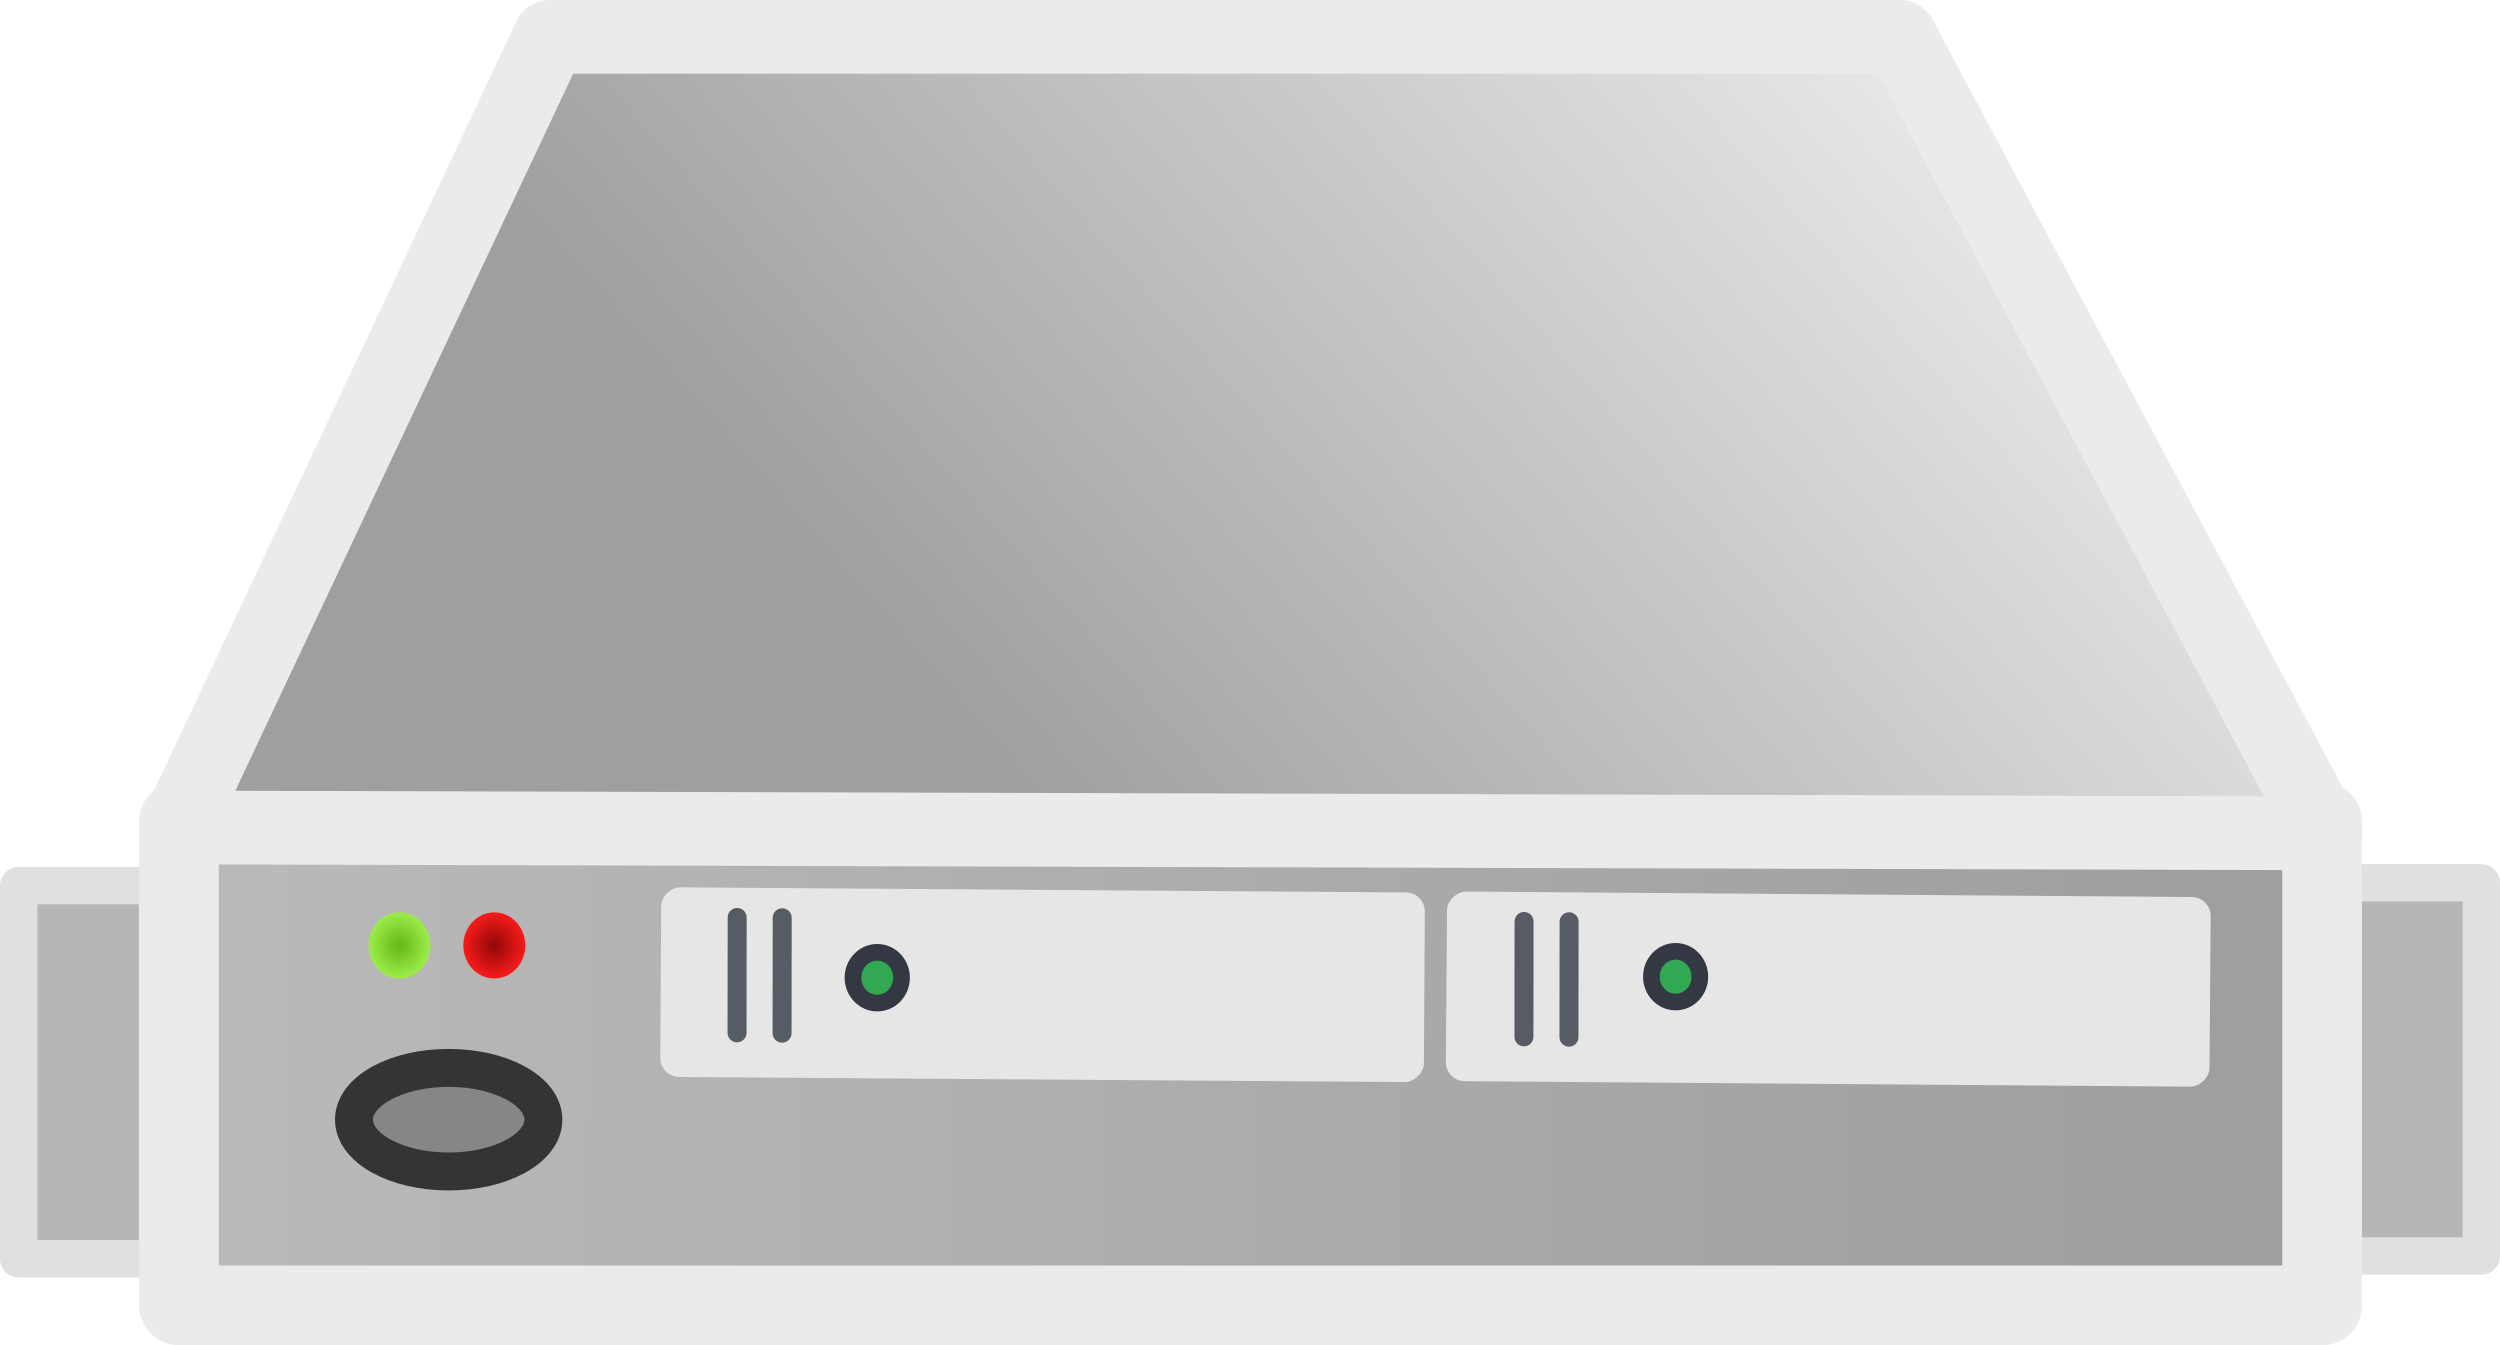 <?xml version="1.0" encoding="UTF-8" standalone="no"?>
<!-- Created with Inkscape (http://www.inkscape.org/) -->

<svg
   width="166.612mm"
   height="89.652mm"
   viewBox="0 0 166.612 89.652"
   version="1.1"
   id="svg1"
   inkscape:version="1.3.2 (091e20e, 2023-11-25, custom)"
   sodipodi:docname="SingleServer.svg"
   xmlns:inkscape="http://www.inkscape.org/namespaces/inkscape"
   xmlns:sodipodi="http://sodipodi.sourceforge.net/DTD/sodipodi-0.dtd"
   xmlns:xlink="http://www.w3.org/1999/xlink"
   xmlns="http://www.w3.org/2000/svg"
   xmlns:svg="http://www.w3.org/2000/svg">
  <sodipodi:namedview
     id="namedview1"
     pagecolor="#505050"
     bordercolor="#ffffff"
     borderopacity="1"
     inkscape:showpageshadow="0"
     inkscape:pageopacity="0"
     inkscape:pagecheckerboard="1"
     inkscape:deskcolor="#505050"
     inkscape:document-units="mm"
     inkscape:zoom="1.42"
     inkscape:cx="296.12676"
     inkscape:cy="156.69014"
     inkscape:window-width="1920"
     inkscape:window-height="1057"
     inkscape:window-x="-8"
     inkscape:window-y="-8"
     inkscape:window-maximized="1"
     inkscape:current-layer="g27" />
  <defs
     id="defs1">
    <linearGradient
       id="linearGradient1"
       inkscape:collect="always">
      <stop
         style="stop-color:#9f9f9f;stop-opacity:1;"
         offset="0"
         id="stop1" />
      <stop
         style="stop-color:#ebebeb;stop-opacity:1;"
         offset="1"
         id="stop2" />
    </linearGradient>
    <linearGradient
       id="linearGradient90"
       inkscape:collect="always">
      <stop
         style="stop-color:#bbbbbb;stop-opacity:1;"
         offset="0"
         id="stop90" />
      <stop
         style="stop-color:#9f9f9f;stop-opacity:1;"
         offset="0.96"
         id="stop91" />
    </linearGradient>
    <linearGradient
       id="linearGradient85"
       inkscape:collect="always">
      <stop
         style="stop-color:#910707;stop-opacity:1;"
         offset="0"
         id="stop84" />
      <stop
         style="stop-color:#f71b1b;stop-opacity:1;"
         offset="1"
         id="stop85" />
    </linearGradient>
    <linearGradient
       id="linearGradient81"
       inkscape:collect="always">
      <stop
         style="stop-color:#64b813;stop-opacity:1;"
         offset="0"
         id="stop82" />
      <stop
         style="stop-color:#9ced4b;stop-opacity:1;"
         offset="1"
         id="stop83" />
    </linearGradient>
    <inkscape:perspective
       sodipodi:type="inkscape:persp3d"
       inkscape:vp_x="89.080427 : 212.23505 : 1"
       inkscape:vp_y="999.67329 : 25.562481 : 0"
       inkscape:vp_z="93.42961 : 42.151466 : 1"
       inkscape:persp3d-origin="77.202941 : 126.83393 : 1"
       id="perspective65" />
    <inkscape:perspective
       sodipodi:type="inkscape:persp3d"
       inkscape:vp_x="0 : 47.481916 : 1"
       inkscape:vp_y="0 : 1000 : 0"
       inkscape:vp_z="170.13918 : 47.481916 : 1"
       inkscape:persp3d-origin="85.069592 : 33.425253 : 1"
       id="perspective48" />
    <linearGradient
       id="b">
      <stop
         offset="0"
         stop-color="#2c2929"
         id="stop15" />
      <stop
         offset="1"
         stop-color="#2c2929"
         stop-opacity="0"
         id="stop16" />
    </linearGradient>
    <linearGradient
       xlink:href="#b"
       id="ay-7"
       x1="5.834"
       x2="8.574"
       y1="25.594"
       y2="25.594"
       gradientUnits="userSpaceOnUse"
       gradientTransform="matrix(2.131,0,0,2.825,169.233,101.256)" />
    <linearGradient
       xlink:href="#b"
       id="ax-8"
       x1="5.713"
       x2="8.694"
       y1="25.594"
       y2="25.594"
       gradientUnits="userSpaceOnUse"
       gradientTransform="matrix(2.127,0,0,2.937,10.838,99.826)" />
    <linearGradient
       xlink:href="#d"
       id="aE-0"
       x1="7.605"
       x2="36.183"
       y1="28.481"
       y2="40.944"
       gradientTransform="matrix(3.466,0,0,2.706,21.576,85.12)"
       gradientUnits="userSpaceOnUse" />
    <linearGradient
       id="d">
      <stop
         offset="0"
         stop-color="#bbb"
         id="stop13" />
      <stop
         offset="1"
         stop-color="#9f9f9f"
         id="stop14" />
    </linearGradient>
    <radialGradient
       xlink:href="#k"
       id="aF-2"
       cx="15.571"
       cy="2.959"
       r="20.936"
       fx="15.571"
       fy="2.959"
       gradientTransform="matrix(4.458,2.115,-2.463,3.165,13.416,71.923)"
       gradientUnits="userSpaceOnUse" />
    <linearGradient
       id="k">
      <stop
         offset="0"
         stop-color="#e4e4e4"
         id="stop11" />
      <stop
         offset="1"
         stop-color="#d3d3d3"
         id="stop12" />
    </linearGradient>
    <linearGradient
       xlink:href="#g"
       id="aI-3"
       x1="12.378"
       x2="44.096"
       y1="4.433"
       y2="47.621"
       gradientTransform="matrix(3.466,0,0,2.706,21.576,85.12)"
       gradientUnits="userSpaceOnUse" />
    <linearGradient
       id="g">
      <stop
         offset="0"
         stop-color="#fff"
         id="stop5" />
      <stop
         offset="1"
         stop-color="#fff"
         stop-opacity="0"
         id="stop6" />
    </linearGradient>
    <linearGradient
       xlink:href="#h"
       id="aL-3"
       x1="5.834"
       x2="8.574"
       y1="25.594"
       y2="25.594"
       gradientUnits="userSpaceOnUse"
       gradientTransform="matrix(1.638,0,0,1.842,157.048,130.748)" />
    <linearGradient
       id="h">
      <stop
         offset="0"
         stop-color="#73d216"
         id="stop7" />
      <stop
         offset=".256"
         stop-color="#9ced4b"
         id="stop8" />
      <stop
         offset=".594"
         stop-color="#64b813"
         id="stop9" />
      <stop
         offset="1"
         stop-color="#8eea34"
         id="stop10" />
    </linearGradient>
    <linearGradient
       xlink:href="#i"
       id="aM-8"
       x1="5.834"
       x2="8.574"
       y1="25.594"
       y2="25.594"
       gradientUnits="userSpaceOnUse"
       gradientTransform="matrix(1.638,0,0,1.842,157.048,136.102)" />
    <linearGradient
       id="i">
      <stop
         offset="0"
         stop-color="#ffd1d1"
         id="stop24" />
      <stop
         offset=".5"
         stop-color="#ff1d1d"
         id="stop25" />
      <stop
         offset="1"
         stop-color="#6f0000"
         id="stop26" />
    </linearGradient>
    <radialGradient
       inkscape:collect="always"
       xlink:href="#linearGradient81"
       id="radialGradient83"
       cx="149.712"
       cy="2.61"
       fx="149.712"
       fy="2.61"
       r="2.645"
       gradientTransform="matrix(0.781,0,0,0.834,-66.755,162.601)"
       gradientUnits="userSpaceOnUse" />
    <radialGradient
       inkscape:collect="always"
       xlink:href="#linearGradient85"
       id="radialGradient83-9"
       cx="149.712"
       cy="2.61"
       fx="149.712"
       fy="2.61"
       r="2.645"
       gradientTransform="matrix(0.781,0,0,0.834,-60.439,162.601)"
       gradientUnits="userSpaceOnUse" />
    <linearGradient
       inkscape:collect="always"
       xlink:href="#linearGradient90"
       id="linearGradient91"
       x1="30.32"
       y1="172.645"
       x2="174.727"
       y2="172.91"
       gradientUnits="userSpaceOnUse" />
    <linearGradient
       inkscape:collect="always"
       xlink:href="#linearGradient1"
       id="linearGradient2"
       x1="92.718"
       y1="156.852"
       x2="153.036"
       y2="103.935"
       gradientUnits="userSpaceOnUse" />
  </defs>
  <g
     inkscape:label="Server"
     inkscape:groupmode="layer"
     id="g27"
     transform="translate(-23.548,-101.769)">
    <rect
       style="fill:#b8b5b5;fill-opacity:1;fill-rule:evenodd;stroke:#e0e0e0;stroke-width:2.494;stroke-linecap:round;stroke-linejoin:round;stroke-miterlimit:7.4;stroke-dasharray:none;stroke-opacity:1;paint-order:markers fill stroke"
       id="rect91-8"
       width="9.26"
       height="24.871"
       x="24.795"
       y="160.791"
       rx="1.639"
       ry="0"
       inkscape:label="hearLeft" />
    <rect
       style="fill:#b8b5b5;fill-opacity:1;fill-rule:evenodd;stroke:#e0e0e0;stroke-width:2.494;stroke-linecap:round;stroke-linejoin:round;stroke-miterlimit:7.4;stroke-dasharray:none;stroke-opacity:1;paint-order:markers fill stroke"
       id="rect91"
       width="9.26"
       height="24.871"
       x="179.652"
       y="160.602"
       rx="1.639"
       ry="0"
       inkscape:label="hearright" />
    <rect
       style="fill:url(#linearGradient91);fill-opacity:1;fill-rule:evenodd;stroke:#ebebeb;stroke-width:5.309;stroke-linecap:round;stroke-linejoin:round;stroke-miterlimit:7.4;stroke-dasharray:none;stroke-opacity:1;paint-order:markers fill stroke"
       id="rect47"
       width="142.829"
       height="32.244"
       x="35.474"
       y="156.523"
       rx="1.265"
       ry="0"
       inkscape:label="Cuerpo" />
    <ellipse
       style="fill:#868686;fill-opacity:1;stroke:#363333;stroke-width:2.529;stroke-linecap:square;stroke-linejoin:round;stroke-miterlimit:7.4;stroke-dasharray:none;stroke-opacity:1;paint-order:stroke fill markers"
       id="ellipse25"
       cx="53.45"
       cy="176.39"
       rx="6.311"
       ry="3.452"
       inkscape:label="StartButton" />
    <ellipse
       style="fill:url(#radialGradient83-9);stroke:none;stroke-width:2.53;stroke-linecap:round;stroke-linejoin:miter;stroke-miterlimit:7.4;stroke-dasharray:none;stroke-opacity:1;paint-order:normal"
       id="path76-4"
       cx="56.49"
       cy="164.777"
       rx="2.066"
       ry="2.205"
       inkscape:label="LedRed" />
    <ellipse
       style="fill:url(#radialGradient83);stroke:none;stroke-width:2.53;stroke-linecap:round;stroke-linejoin:miter;stroke-miterlimit:7.4;stroke-dasharray:none;stroke-opacity:1;paint-order:normal"
       id="path76"
       cx="50.175"
       cy="164.777"
       rx="2.066"
       ry="2.205"
       inkscape:label="LedGreen" />
    <g
       inkscape:groupmode="layer"
       id="layer1"
       inkscape:label="disk2"
       transform="matrix(0.265,0,0,0.265,84.99,115.682)">
      <rect
         class="cls-1"
         x="171.074"
         y="-127.528"
         width="47.69"
         height="192.048"
         rx="4.769"
         id="rect8-9"
         style="fill:#e6e6e6;fill-opacity:1;stroke-width:2.294"
         transform="matrix(-0.006,1,-1,-0.007,0,0)" />
      <path
         style="fill:#333842;fill-opacity:1;stroke:#575b63;stroke-width:4.772;stroke-linecap:round;stroke-linejoin:round;stroke-miterlimit:7.4;stroke-dasharray:none;stroke-opacity:1;paint-order:stroke fill markers"
         d="m -35.143,178.308 -0.03,29.02"
         id="path12-1" />
      <path
         style="fill:#333842;fill-opacity:1;stroke:#575b63;stroke-width:4.772;stroke-linecap:round;stroke-linejoin:round;stroke-miterlimit:7.4;stroke-dasharray:none;stroke-opacity:1;paint-order:stroke fill markers"
         d="m -46.468,178.228 -0.03,29.02"
         id="path12-3-6"
         inkscape:label="path12-3" />
      <ellipse
         class="cls-3"
         cx="193.45"
         cy="10.074"
         id="circle9-5-9-2"
         style="fill:#32a852;fill-opacity:1;stroke:#333842;stroke-width:4.196;stroke-dasharray:none;stroke-opacity:1"
         transform="matrix(-0.006,1,-1,-0.007,0,0)"
         rx="6.383"
         ry="6.106"
         inkscape:label="diskLed" />
    </g>
    <g
       inkscape:groupmode="layer"
       id="layer2"
       inkscape:label="disk"
       transform="translate(20.108,49.212)">
      <rect
         class="cls-1"
         x="170.676"
         y="-325.427"
         width="47.69"
         height="192.048"
         rx="4.769"
         id="rect8-9-2"
         style="fill:#e6e6e6;fill-opacity:1;stroke-width:2.294"
         transform="matrix(-0.002,0.265,-0.265,-0.002,64.882,66.469)" />
      <path
         style="fill:#333842;fill-opacity:1;stroke:#575b63;stroke-width:4.772;stroke-linecap:round;stroke-linejoin:round;stroke-miterlimit:7.4;stroke-dasharray:none;stroke-opacity:1;paint-order:stroke fill markers"
         d="m 162.754,179.321 -0.03,29.02"
         id="path12-1-1"
         transform="matrix(0.265,0,0,0.265,64.882,66.469)" />
      <path
         style="fill:#333842;fill-opacity:1;stroke:#575b63;stroke-width:4.772;stroke-linecap:round;stroke-linejoin:round;stroke-miterlimit:7.4;stroke-dasharray:none;stroke-opacity:1;paint-order:stroke fill markers"
         d="m 151.428,179.24 -0.03,29.02"
         id="path12-3-6-5"
         inkscape:label="path12-3"
         transform="matrix(0.265,0,0,0.265,64.882,66.469)" />
      <ellipse
         class="cls-3"
         cx="116.837"
         cy="-115.812"
         id="circle9-5-9"
         style="fill:#32a852;fill-opacity:1;stroke:#333842;stroke-width:1.11;stroke-dasharray:none;stroke-opacity:1"
         transform="matrix(-0.006,1,-1,-0.007,0,0)"
         rx="1.689"
         ry="1.615"
         inkscape:label="diskLed" />
    </g>
    <path
       style="fill:url(#linearGradient2);fill-opacity:1;fill-rule:evenodd;stroke:#ebebeb;stroke-width:4.911;stroke-linecap:round;stroke-linejoin:round;stroke-miterlimit:7.4;stroke-dasharray:none;stroke-opacity:1;paint-order:markers fill stroke"
       d="M 35.363,156.915 178.529,157.308 150.173,104.225 H 60.189 Z"
       id="path1"
       inkscape:label="3DEffect"
       sodipodi:nodetypes="ccccc" />
  </g>
</svg>
